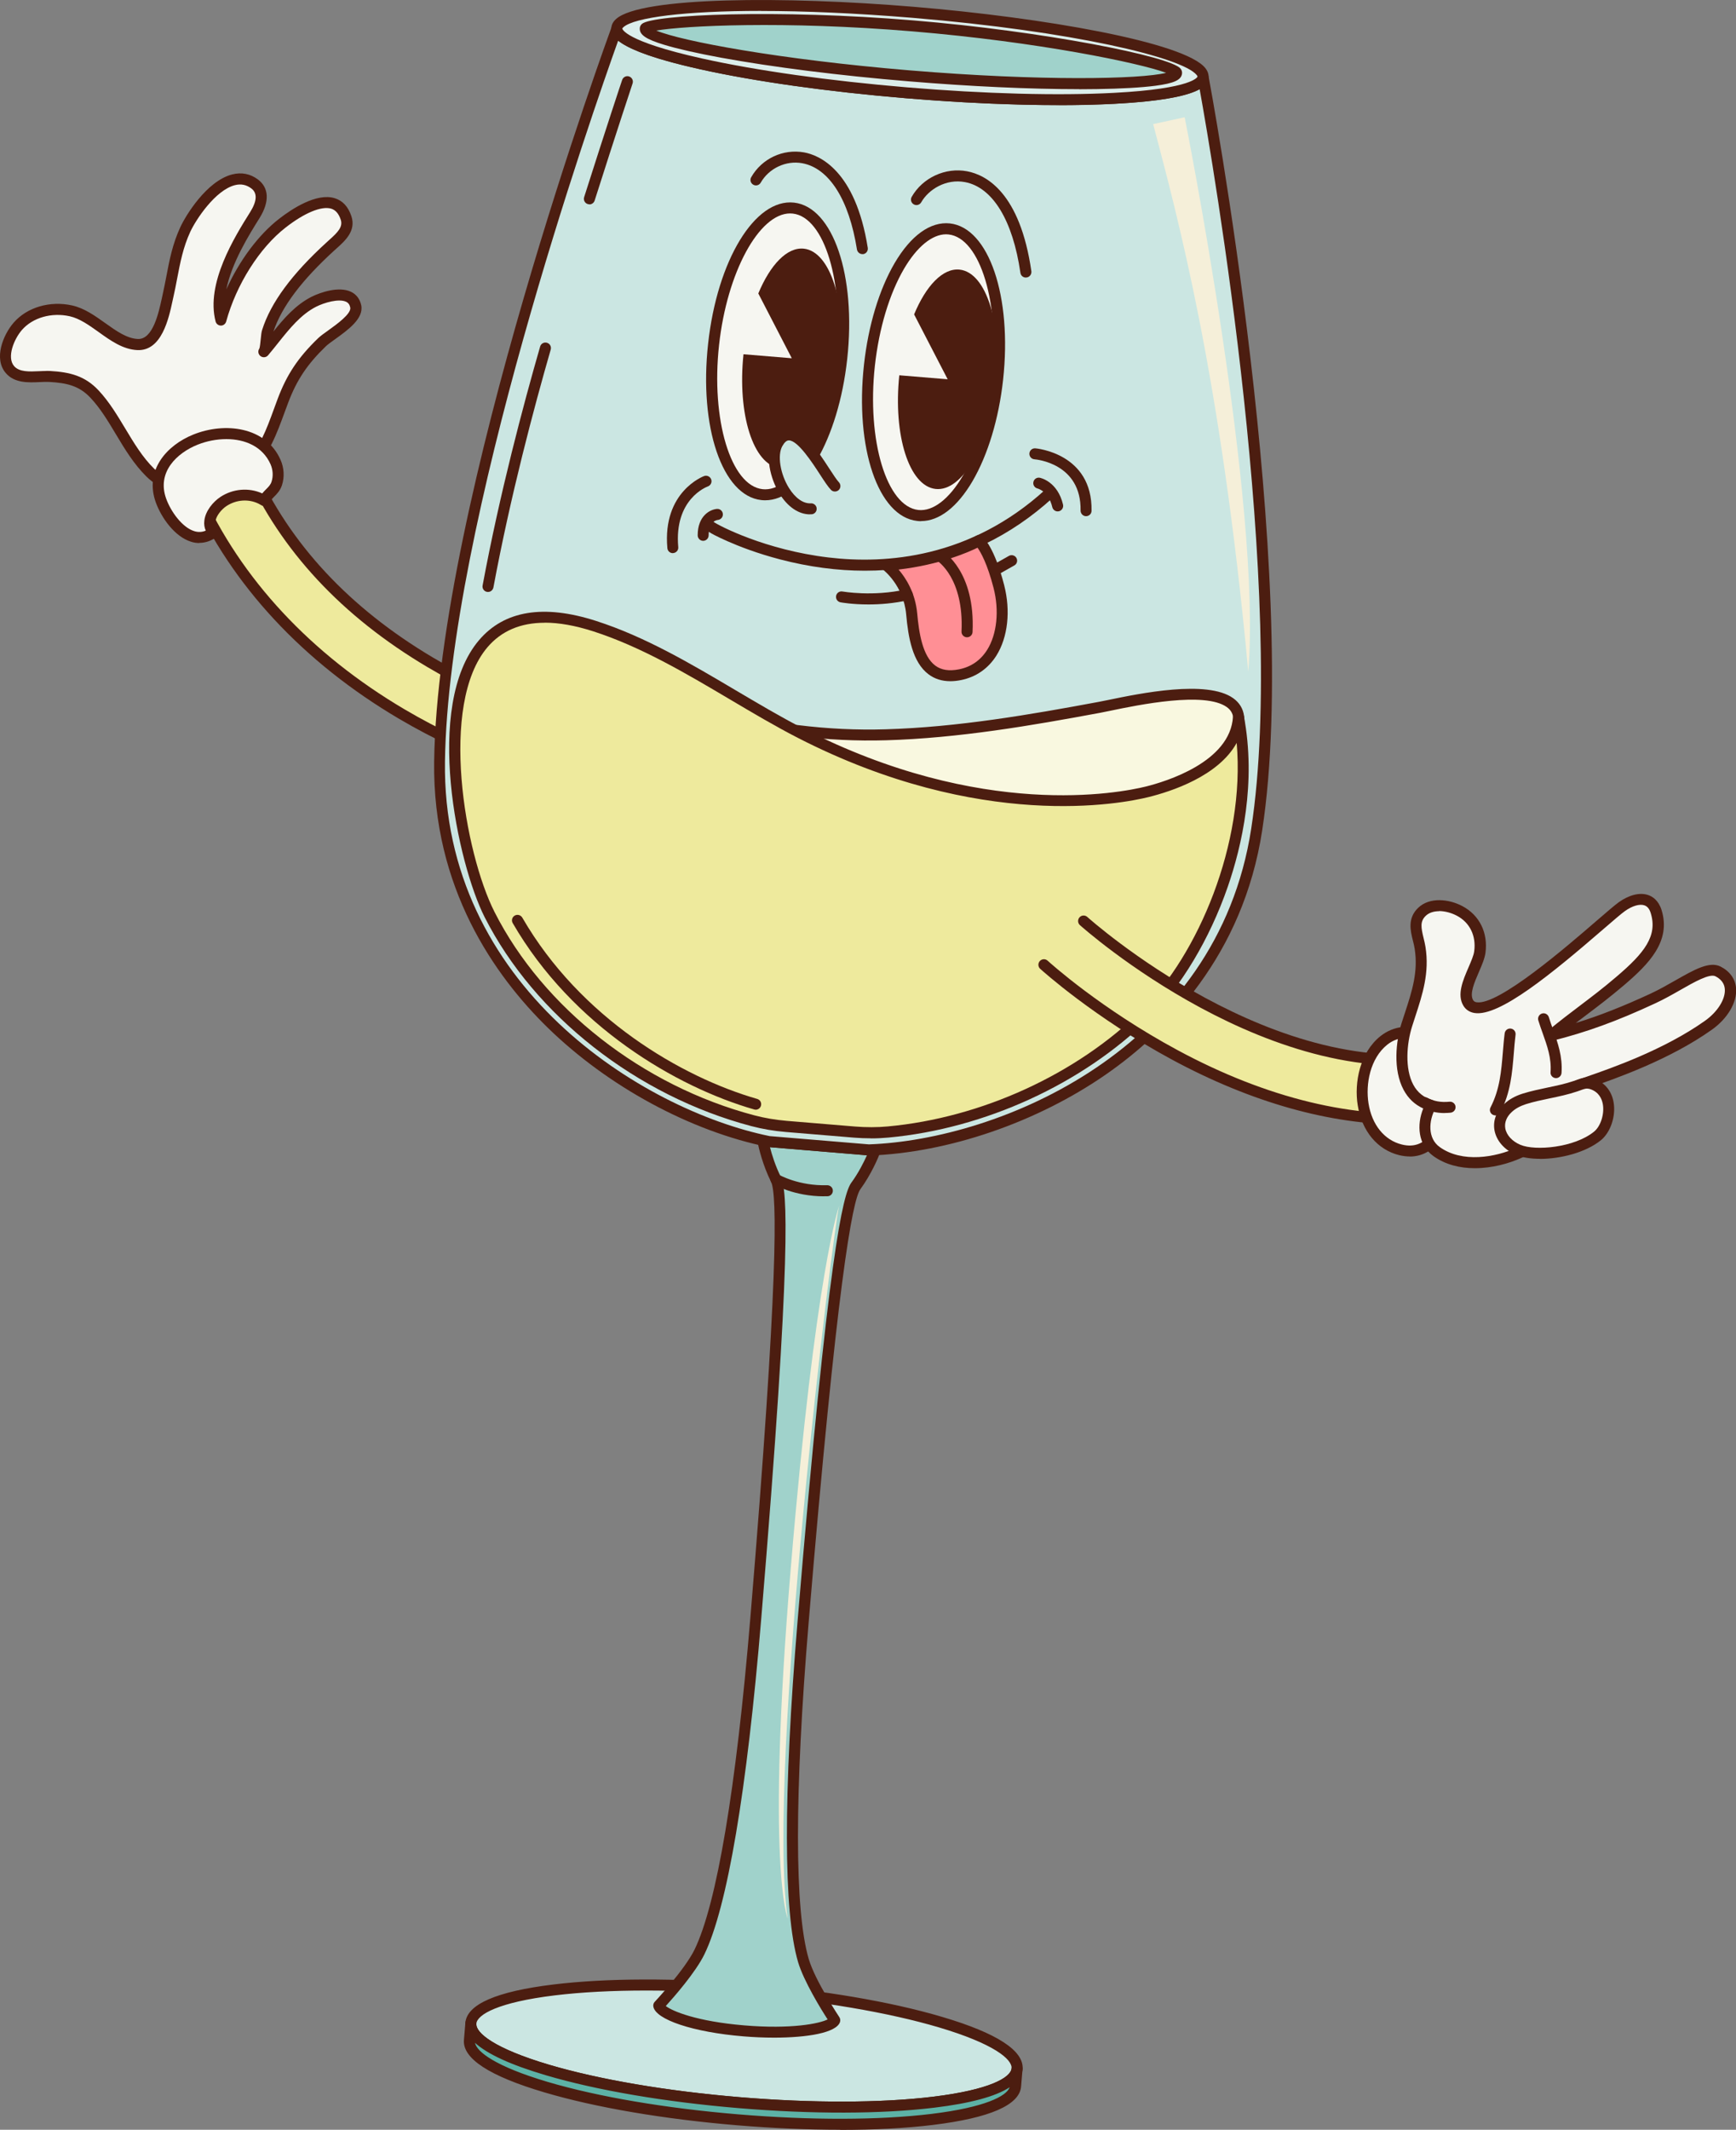 <?xml version="1.0" encoding="UTF-8"?>
<svg id="Calque_2" data-name="Calque 2" xmlns="http://www.w3.org/2000/svg" viewBox="0 0 229.64 281.6">
  <rect x="0" y="0" width="229.64" height="281.6" fill="#808080" stroke="none"/>
  <defs>
    <style>
      .cls-1 {
        fill: #5db2a6;
      }

      .cls-2 {
        fill: #f9f8e0;
      }

      .cls-3 {
        fill: #cbe6e2;
      }

      .cls-4 {
        fill: #ff8f95;
      }

      .cls-5 {
        fill: #4c1d10;
      }

      .cls-6 {
        fill: #dceeeb;
      }

      .cls-7 {
        fill: #eeea9d;
      }

      .cls-8 {
        fill: #f5efd9;
      }

      .cls-9 {
        fill: #a0d2cb;
      }

      .cls-10 {
        fill: #f6f6f1;
      }
    </style>
  </defs>
  <g id="Layer_1" data-name="Layer 1">
    <g>
      <g>
        <g>
          <path class="cls-7" d="M71.67,102.22c-.33,0-.65-.04-.98-.13-.33-.09-8.16-2.16-17.55-7.7-12.51-7.38-21.9-17.47-27.16-29.2-.88-1.97,0-4.28,1.96-5.16,1.97-.88,4.27,0,5.16,1.97,4.63,10.33,12.63,18.92,23.8,25.55,8.48,5.04,15.69,6.97,15.76,6.99,2.08.55,3.33,2.68,2.78,4.76-.46,1.75-2.04,2.91-3.77,2.91Z"/>
          <path class="cls-5" d="M71.67,102.95c-.39,0-.79-.05-1.17-.15-.33-.09-8.25-2.19-17.73-7.77-12.64-7.45-22.14-17.66-27.45-29.53-.51-1.13-.54-2.39-.1-3.54.44-1.15,1.3-2.07,2.43-2.57,2.33-1.05,5.07,0,6.12,2.33,4.56,10.19,12.47,18.67,23.5,25.22,8.38,4.97,15.5,6.89,15.58,6.91,2.47.65,3.95,3.19,3.3,5.65-.53,2.04-2.37,3.46-4.47,3.46ZM29.53,60.43c-.43,0-.87.09-1.29.28-.77.35-1.37.97-1.67,1.77-.3.79-.28,1.65.07,2.43,5.19,11.59,14.48,21.57,26.86,28.87,9.3,5.48,17.03,7.53,17.36,7.62.27.07.54.1.8.1,1.44,0,2.7-.98,3.07-2.37.44-1.69-.57-3.43-2.26-3.87-.07-.02-7.33-1.95-15.95-7.07-11.3-6.7-19.4-15.41-24.09-25.88-.53-1.18-1.69-1.87-2.9-1.87Z"/>
        </g>
        <g>
          <g>
            <path class="cls-10" d="M32.91,61.73c2.39-2.39,3.25-5.37,4.52-8.76,1.21-3.21,2.69-5.34,5.16-7.73,1.05-1.01,4.83-2.99,4.46-4.75-.52-2.44-4.11-1.32-5.54-.59-2.81,1.43-4.59,4.27-6.59,6.61.3-.35.3-2.14.48-2.68,1.38-4.33,5.07-8.28,8.36-11.28,1.07-.97,2.58-2.09,2.03-3.74-1.38-4.14-6.31-.96-8.42.69-3.83,2.97-6.86,8.17-8.12,12.82-1.2-4.57,2.2-10.24,4.49-13.91.76-1.22,1.42-3-.05-4.1-3.6-2.68-7.99,3.47-9.17,6.02-1.35,2.93-1.6,5.75-2.29,8.79-.45,1.98-1.2,6.54-4.02,6.41-3.12-.14-5.65-3.74-8.8-4.45-2.49-.56-5.32.06-7.05,2.04-1.16,1.33-2.39,4.14-1.04,5.71,1.22,1.43,3.59.82,5.25.92,2.43.14,4.29.56,5.96,2.35,2.86,3.07,4.32,7.38,7.36,10.37,2.95,2.9,7.91,2.95,11.23.71.69-.46,1.28-.96,1.8-1.48Z"/>
            <path class="cls-5" d="M25.85,65.51c-2.43,0-4.8-.85-6.48-2.5-1.66-1.64-2.87-3.64-4.03-5.58-1.05-1.75-2.04-3.41-3.35-4.81-1.49-1.6-3.13-1.99-5.47-2.12-.38-.02-.82,0-1.28.02-1.49.07-3.33.15-4.48-1.2-1.62-1.9-.36-5.04,1.05-6.66,1.77-2.04,4.82-2.93,7.75-2.27,1.6.36,3,1.36,4.35,2.32,1.47,1.05,2.86,2.04,4.32,2.11,1.99.09,2.75-3.44,3.17-5.34.04-.18.08-.35.11-.51.18-.81.34-1.62.49-2.4.42-2.22.83-4.32,1.85-6.53.71-1.54,3.49-6.12,6.87-6.98,1.23-.31,2.38-.09,3.4.67,1.47,1.1,1.55,2.94.23,5.07-1.41,2.26-3.7,5.92-4.41,9.46,1.69-3.75,4.22-7.19,6.98-9.33,1.71-1.33,4.95-3.45,7.34-2.73,1.06.32,1.8,1.12,2.22,2.38.65,1.94-.84,3.26-1.92,4.23-.11.1-.21.19-.31.28-4.33,3.94-6.98,7.46-8.08,10.74,1.42-1.77,2.94-3.51,5.02-4.58,1.19-.6,3.64-1.43,5.24-.67.71.34,1.17.95,1.35,1.76.38,1.77-1.76,3.29-3.47,4.52-.49.35-.95.68-1.19.91-2.46,2.37-3.86,4.46-4.99,7.45-.17.45-.33.89-.49,1.32-1.04,2.83-2.01,5.5-4.2,7.69h0c-.57.57-1.2,1.09-1.91,1.57-1.69,1.14-3.7,1.7-5.67,1.7ZM6.15,49.04c.15,0,.3,0,.45.01,2.64.15,4.64.64,6.45,2.58,1.41,1.51,2.48,3.31,3.53,5.05,1.12,1.86,2.27,3.79,3.81,5.29,2.57,2.52,7.1,2.8,10.31.62.63-.43,1.18-.88,1.69-1.39h0c1.96-1.96,2.84-4.37,3.86-7.16.16-.44.32-.88.49-1.33,1.21-3.21,2.71-5.45,5.34-7.99.31-.3.79-.64,1.35-1.04,1.07-.77,3.08-2.2,2.9-3.03-.08-.37-.25-.61-.55-.75-.95-.45-2.88.11-3.95.65-2.03,1.03-3.55,2.93-5.02,4.77-.44.55-.89,1.12-1.35,1.66,0,0,0,0,0,0h0c-.26.31-.72.34-1.03.08-.29-.25-.34-.67-.12-.98.08-.2.14-.85.18-1.24.05-.51.09-.94.19-1.23,1.14-3.6,3.94-7.39,8.56-11.6.1-.09.21-.19.32-.29,1.12-1,1.83-1.72,1.51-2.68-.27-.8-.68-1.27-1.26-1.45-1.27-.38-3.52.54-6.02,2.49-3.46,2.68-6.54,7.56-7.87,12.43-.09.32-.37.54-.7.54h0c-.33,0-.62-.23-.7-.54-1.32-5.04,2.51-11.18,4.58-14.48.91-1.46.96-2.51.14-3.12-.66-.49-1.37-.63-2.16-.43-2.59.66-5.14,4.52-5.91,6.17-.95,2.06-1.33,4.07-1.74,6.2-.15.8-.31,1.62-.5,2.45-.04.15-.07.32-.11.5-.5,2.32-1.43,6.64-4.66,6.49-1.9-.09-3.53-1.25-5.1-2.38-1.29-.92-2.51-1.79-3.82-2.09-2.42-.54-4.91.17-6.34,1.81-1.05,1.21-2.03,3.61-1.04,4.77.68.8,2.02.74,3.3.68.34-.01.66-.03.98-.03ZM34.37,46.04h0,0Z"/>
          </g>
          <g>
            <path class="cls-10" d="M34.54,65.98c.13.06.26.14.38.21.48-.92,1.34-1.24,1.68-2.27.3-.92.23-1.95-.16-2.83-3.29-7.45-18.01-2.85-15.15,5.08.94,2.6,3.94,6.44,6.96,4.22-1.29-1.34.1-3.3,1.29-4.08,1.49-.98,3.41-1.14,4.99-.34Z"/>
            <path class="cls-5" d="M26.37,71.8c-.36,0-.73-.05-1.09-.17-2.16-.66-3.93-3.16-4.67-5.2-1.52-4.22,1.41-7.55,4.98-8.98,4.14-1.66,9.58-1.05,11.52,3.35.47,1.06.54,2.28.19,3.35-.24.73-.68,1.17-1.07,1.56-.27.27-.5.5-.66.81-.09.18-.26.31-.45.36-.19.05-.4.02-.57-.09-.1-.06-.21-.12-.32-.18h0c-1.34-.67-2.98-.55-4.27.3-.65.43-1.39,1.3-1.47,2.08-.04.35.06.63.3.89.15.15.22.36.2.57-.02.21-.13.4-.29.52-.73.53-1.51.81-2.32.81ZM29.93,58.06c-1.28,0-2.6.26-3.8.74-2.71,1.09-5.42,3.61-4.15,7.13.62,1.73,2.14,3.82,3.72,4.3.52.16,1.03.14,1.52-.07-.18-.4-.25-.84-.19-1.31.14-1.3,1.17-2.51,2.12-3.14,1.67-1.1,3.77-1.27,5.54-.47.17-.21.34-.38.51-.55.33-.33.59-.59.72-1,.24-.73.19-1.56-.13-2.3-1.04-2.35-3.37-3.33-5.85-3.33Z"/>
          </g>
        </g>
      </g>
      <g>
        <g>
          <path class="cls-3" d="M134.54,273.54c-.34,4.13-16.8,6.14-36.75,4.47-19.95-1.66-35.85-6.36-35.5-10.5.34-4.13,16.8-6.14,36.75-4.48,19.95,1.66,35.85,6.36,35.5,10.5Z"/>
          <path class="cls-5" d="M111.32,279.33c-4.28,0-8.88-.2-13.59-.59-9.7-.81-18.76-2.35-25.51-4.35-7.28-2.15-10.87-4.48-10.66-6.93.2-2.45,4.13-4.16,11.66-5.07,6.99-.85,16.18-.88,25.88-.07,9.7.81,18.76,2.35,25.51,4.35,7.28,2.15,10.87,4.48,10.66,6.93h0c-.2,2.45-4.13,4.16-11.66,5.07-3.59.44-7.76.66-12.28.66ZM85.5,263.19c-4.46,0-8.57.21-12.11.64-7.5.91-10.28,2.54-10.38,3.75-.1,1.21,2.37,3.27,9.62,5.42,6.66,1.97,15.62,3.49,25.21,4.29,9.6.8,18.69.78,25.58-.06,7.5-.91,10.29-2.54,10.39-3.75.1-1.21-2.38-3.27-9.62-5.42-6.66-1.97-15.62-3.49-25.22-4.29-4.68-.39-9.24-.58-13.47-.58ZM134.54,273.54h0,0Z"/>
        </g>
        <g>
          <path class="cls-9" d="M106.23,214.45c2.72-32.57,5.17-55.16,6.97-57.63,1.38-1.89,2.24-3.94,2.58-4.81-.26.01-.52.03-.78.04l-6.68-.55-6.68-.56c-.25-.05-.5-.11-.76-.16.19.91.7,3.08,1.75,5.17,1.37,2.74.05,25.42-2.66,57.99-2.71,32.57-6.07,41.31-7.45,44.15-1.38,2.84-5.39,7.09-5.39,7.09.14,1,4.08,2.75,11.27,3.35,7.19.6,11.69-.45,12-1.41,0,0-3.25-4.86-4.14-7.89-.89-3.03-2.75-12.2-.04-44.77Z"/>
          <path class="cls-5" d="M102.36,269.42c-1.32,0-2.68-.06-4.01-.17-6.66-.55-11.68-2.22-11.93-3.97-.03-.22.04-.44.19-.6.04-.04,3.95-4.21,5.27-6.91,2.93-6.04,5.49-21.22,7.38-43.89,3.72-44.69,3.54-56,2.74-57.61-1.1-2.19-1.63-4.47-1.81-5.35-.05-.24.03-.49.21-.67.17-.17.43-.24.67-.19.23.05.47.11.71.15l13.26,1.11c.24-.01.48-.02.72-.04.25-.02.49.1.63.3.15.2.18.46.09.69-.32.84-1.23,3-2.67,4.97-1.06,1.46-3.11,12.57-6.84,57.27l-.73-.06.73.06c-1.89,22.67-1.88,38.06.01,44.51.85,2.89,4.02,7.64,4.05,7.69.12.18.15.42.09.63-.46,1.45-4.36,2.08-8.75,2.08ZM88.07,265.24c.86.67,4.05,2.03,10.4,2.56,6.2.52,9.94-.24,11.01-.79-.87-1.34-3.15-5.04-3.91-7.58-1.95-6.62-1.97-22.19-.07-45.04,4.07-48.83,6.01-56.49,7.11-58.01.94-1.28,1.63-2.66,2.07-3.63l-12.83-1.07c.27,1.04.73,2.51,1.44,3.93.84,1.67,1.48,9.55-2.59,58.38-1.9,22.84-4.5,38.2-7.52,44.41-1.17,2.4-4.05,5.67-5.11,6.84Z"/>
        </g>
        <g>
          <path class="cls-1" d="M97.79,278.02c-19.95-1.66-35.85-6.36-35.5-10.5h0l-.19,2.27c-.34,4.13,15.55,8.83,35.5,10.5,19.95,1.66,36.41-.34,36.75-4.47l.19-2.27c-.35,4.13-16.8,6.14-36.75,4.47Z"/>
          <path class="cls-5" d="M111.13,281.6c-4.28,0-8.88-.2-13.59-.59-9.7-.81-18.76-2.35-25.51-4.35-7.28-2.15-10.86-4.48-10.66-6.93l.19-2.27c.03-.4.39-.7.79-.67.4.03.7.39.67.79-.1,1.21,2.37,3.27,9.62,5.42,6.66,1.97,15.61,3.49,25.21,4.29,9.6.8,18.69.78,25.58-.06,7.5-.91,10.28-2.54,10.38-3.75.03-.4.39-.7.79-.66.4.03.7.39.66.79h0s-.19,2.27-.19,2.27c-.2,2.45-4.13,4.16-11.66,5.08-3.59.44-7.76.66-12.28.66ZM62.83,270.08c.21,1.23,2.8,3.17,9.61,5.19,6.66,1.97,15.62,3.49,25.21,4.29,9.6.8,18.69.78,25.58-.06,7.04-.86,9.93-2.34,10.33-3.52-1.84,1.21-5.17,2.12-9.97,2.7-6.99.85-16.18.87-25.88.06-9.7-.81-18.76-2.35-25.51-4.35-4.64-1.37-7.77-2.81-9.39-4.31Z"/>
        </g>
        <path class="cls-5" d="M109,158.18c-3.94,0-6.61-1.54-6.73-1.61-.35-.2-.46-.65-.26-1,.2-.35.65-.46,1-.26.05.03,2.67,1.52,6.41,1.4.4,0,.74.3.75.71.01.4-.3.74-.7.75-.16,0-.31,0-.46,0Z"/>
        <path class="cls-8" d="M111.01,159.42c-.7,2.16-9.67,74.6-6.82,94.23,0,0-2.87-6.88.41-46.26,3.28-39.38,6.41-47.97,6.41-47.97Z"/>
        <path class="cls-5" d="M120.32,146.51c-.34,0-.64-.24-.71-.58-.08-.39.17-.78.56-.86,6.03-1.26,12.08-3.85,17.52-7.51.33-.23.79-.14,1.01.2.23.33.14.79-.2,1.01-5.59,3.76-11.83,6.44-18.03,7.73-.05,0-.1.01-.15.01Z"/>
        <g>
          <g>
            <path class="cls-3" d="M159.14,10.21c-.38,2.92-17.94,3.83-39.21,2.06-21.27-1.77-38.44-5.58-38.33-8.52,0,0-22.98,62.31-23.45,96.94-.39,29.12,25.32,46.54,43.59,50.26l6.59.55,6.59.55c18.63-.64,46.88-13.56,51.31-42.35,5.27-34.24-7.09-99.49-7.09-99.49Z"/>
            <path class="cls-5" d="M114.92,152.77s-.04,0-.06,0l-13.18-1.1s-.06,0-.08-.01c-10.27-2.09-21.17-7.99-29.16-15.79-6.97-6.81-15.24-18.44-15.01-35.19.46-34.36,23.27-96.56,23.5-97.18.12-.34.47-.53.82-.46.35.07.6.38.59.74,0,.02.23,1.66,10.58,3.96,7.2,1.6,16.82,2.95,27.08,3.81,10.27.86,19.97,1.12,27.34.73,10.59-.55,11.09-2.14,11.09-2.15.05-.36.35-.62.7-.63.36,0,.67.24.74.59.12.65,12.32,65.76,7.09,99.73-2.55,16.55-12.62,26.65-20.63,32.22-9.17,6.37-20.9,10.39-31.37,10.75h-.03ZM101.84,150.22l13.1,1.09c17.18-.61,46.07-12.46,50.57-41.73,4.76-30.91-5.05-87.99-6.82-97.79-1.38.77-4.43,1.58-11.29,1.93-7.43.39-17.21.13-27.54-.73-10.33-.86-20.01-2.22-27.28-3.84-6.7-1.49-9.58-2.79-10.81-3.77-3.36,9.37-22.48,64.05-22.91,95.32-.4,29.61,26.12,46.08,42.97,49.52Z"/>
          </g>
          <g>
            <path class="cls-6" d="M159.14,10.21c-.38,2.92-17.94,3.83-39.21,2.06-21.27-1.77-38.44-5.58-38.33-8.52.1-2.96,17.66-3.92,39.22-2.13,21.56,1.8,38.71,5.65,38.32,8.59Z"/>
            <path class="cls-5" d="M140.05,13.9c-6.05,0-12.98-.31-20.18-.91-10.33-.86-20.01-2.22-27.28-3.84-11.82-2.62-11.75-4.67-11.72-5.43.01-.31.13-.78.64-1.22,3.3-2.93,22.3-3.03,39.37-1.6,17.07,1.42,35.8,4.66,38.56,8.1.42.53.46,1,.42,1.31h0c-.1.76-.37,2.79-12.46,3.42-2.25.12-4.72.18-7.36.18ZM100.69,1.44c-10.14,0-16.78.87-18.22,2.15-.12.1-.15.17-.15.19,0,.02.23,1.66,10.58,3.96,7.2,1.6,16.82,2.95,27.08,3.81,10.27.86,19.97,1.12,27.34.73,10.59-.55,11.09-2.14,11.09-2.15h0s-.01-.09-.11-.21c-1.88-2.33-16.44-5.8-37.55-7.56-7.59-.63-14.37-.91-20.07-.91Z"/>
          </g>
          <g>
            <path class="cls-2" d="M160.4,101.4c-3.8,2.94-10,4.61-13.82,5.41-7.58,1.59-15.42,1.67-23.12,1.59-12.86-.14-26.83-1.58-38.8-6.54-3.04-1.26-9.93-3.48-10.4-7.13-.7-5.47,15.3-1.42,18.59-.58,8.06,2.07,16.04,3.26,24.34,3.01,9.49-.28,18.88-1.89,28.25-3.63,3.3-.61,17.7-4.2,18.41,1.25.35,2.66-1.22,4.89-3.45,6.61Z"/>
            <path class="cls-5" d="M127.16,109.16c-1.25,0-2.48-.01-3.71-.03-16.01-.18-28.79-2.33-39.07-6.6-.37-.15-.79-.32-1.25-.5-3.64-1.43-9.12-3.58-9.59-7.21-.13-.98.17-1.81.86-2.42,2.71-2.39,11.62-.75,18.63,1.04,8.83,2.27,16.5,3.22,24.13,2.99,9.51-.28,19.12-1.94,28.14-3.62.32-.06.75-.15,1.26-.25,4.25-.88,13.1-2.71,16.56-.25.83.59,1.32,1.39,1.45,2.38.34,2.62-.94,5.13-3.72,7.28h0c-3.8,2.93-9.77,4.64-14.11,5.55-6.5,1.37-13.16,1.63-19.58,1.63ZM79.21,92.65c-1.9,0-3.22.28-3.85.84-.33.29-.45.64-.38,1.14.35,2.77,5.56,4.82,8.68,6.04.47.19.91.36,1.28.51,10.11,4.19,22.71,6.31,38.53,6.49,7.44.08,15.35.03,22.97-1.58,3.43-.72,9.75-2.37,13.52-5.28h0c2.38-1.84,3.45-3.83,3.17-5.94-.07-.57-.35-1.02-.85-1.38-2.93-2.09-11.68-.29-15.42.49-.52.11-.96.2-1.29.26-9.08,1.69-18.75,3.36-28.36,3.64-7.77.23-15.57-.74-24.54-3.04-5.69-1.46-10.34-2.21-13.45-2.21ZM160.4,101.4h0,0Z"/>
          </g>
          <g>
            <path class="cls-9" d="M155.65,9.65c-.21,1.62-16.09,1.99-35.42.38-19.33-1.61-34.93-4.61-34.87-6.23.03-.9,15.93-1.99,35.42-.37,19.49,1.62,35,5.21,34.87,6.22Z"/>
            <path class="cls-5" d="M142.76,11.79c-6.54,0-14.45-.36-22.59-1.04-9.14-.76-17.94-1.87-24.78-3.12-3.16-.58-5.77-1.17-7.54-1.71-2.38-.72-3.25-1.31-3.22-2.16,0-.23.11-.44.29-.6,1.41-1.25,18.06-1.95,35.91-.46,17.12,1.42,34.02,4.75,35.33,6.37.16.2.23.43.2.67h0c-.11.84-1.06,1.28-3.53,1.6-1.84.24-4.51.39-7.72.44-.77.01-1.55.02-2.36.02ZM86.81,4.04c3.34,1.4,16.23,3.82,33.48,5.26,17.39,1.45,30.58,1.18,33.97.33-3.48-1.29-16.89-4.09-33.54-5.48-17.1-1.43-30.22-.74-33.91-.11Z"/>
          </g>
          <g>
            <path class="cls-7" d="M163.84,94.79c-.32,5.52-6.77,8.59-12.1,9.9-7.17,1.77-24.79,3.04-45.87-7.76-8.79-4.5-17.49-11.02-27.24-14.15-25.11-8.07-19.05,27.93-13.87,38.14,6.46,12.73,19.74,23.28,34.82,27.26,1.45.38,2.92.62,4.4.75l9.03.75c1.49.12,2.98.13,4.47,0,12.92-1.19,25.42-7.12,34.02-15.57,8.02-7.88,15.12-24.55,12.33-39.31Z"/>
            <path class="cls-5" d="M115.22,150.51c-.75,0-1.5-.03-2.26-.09l-9.03-.75c-1.56-.13-3.08-.39-4.53-.77-15.15-4-28.67-14.59-35.29-27.63-3.57-7.03-8.12-27.97-.74-36.63,3.34-3.92,8.55-4.77,15.48-2.54,6.51,2.09,12.55,5.67,18.4,9.13,3.08,1.82,5.98,3.54,8.95,5.07,23.7,12.14,41.94,8.54,45.36,7.7,2.62-.65,11.19-3.23,11.54-9.24.02-.37.31-.66.68-.68.37-.02.7.23.76.59,1.66,8.8-.25,17.16-2.14,22.61-2.39,6.89-6.18,13.21-10.39,17.35-8.87,8.71-21.75,14.6-34.47,15.78-.76.07-1.54.11-2.33.11ZM72.06,82.34c-3.2,0-5.73,1.08-7.57,3.23-6.45,7.56-3.02,27.25.93,35.02,6.43,12.69,19.6,22.99,34.36,26.88,1.36.36,2.8.6,4.28.73l9.03.75c1.48.12,2.94.12,4.34-.01,12.39-1.14,24.95-6.88,33.58-15.36,7.43-7.3,13.74-22.02,12.58-35.35-2.43,4.4-8.67,6.42-11.66,7.16-3.5.87-22.21,4.56-46.37-7.82-3.01-1.54-6.07-3.36-9.03-5.11-5.78-3.42-11.75-6.96-18.1-9-2.35-.75-4.47-1.13-6.36-1.13Z"/>
          </g>
          <path class="cls-8" d="M156.71,15.51s10.28,51.36,8.41,73.29c-3.64-39.41-9.44-60.47-12.58-72.39l4.18-.91Z"/>
          <path class="cls-5" d="M64.55,78.27s-.09,0-.13-.01c-.39-.07-.66-.45-.58-.85,2.26-12.15,5.39-23.88,7.61-31.59.11-.39.51-.61.9-.5.39.11.61.51.5.9-2.21,7.67-5.33,19.36-7.58,31.45-.07.35-.37.6-.71.6Z"/>
          <path class="cls-5" d="M77.96,27.01c-.07,0-.15-.01-.22-.03-.38-.12-.59-.53-.47-.91,2.84-8.93,5-15.44,5.03-15.5.13-.38.54-.59.92-.46.38.13.59.54.46.92-.02.06-2.18,6.56-5.02,15.49-.1.31-.39.51-.7.51Z"/>
          <path class="cls-5" d="M99.95,146.72c-.07,0-.13,0-.2-.03-10.25-2.95-24.02-10.97-31.93-24.64-.2-.35-.08-.79.27-.99.35-.2.79-.08,1,.27,7.69,13.3,21.09,21.1,31.07,23.97.39.11.61.51.5.9-.09.32-.38.53-.7.53Z"/>
        </g>
      </g>
      <g>
        <g>
          <path class="cls-7" d="M143.35,121.78h0c.25.23,25.44,22.75,49.29,17.64,2.11-.45,4.18.89,4.63,3,.45,2.11-.89,4.18-3,4.63-1.48.32-2.99.55-4.53.7-10.52,1.04-22.28-1.78-34.32-8.27-10.22-5.51-17.05-11.67-17.33-11.93l5.25-5.77Z"/>
          <path class="cls-5" d="M185.47,148.69c-9.51,0-19.92-2.92-30.39-8.56-10.31-5.56-17.19-11.77-17.48-12.03-.3-.27-.32-.73-.05-1.03.27-.3.73-.32,1.03-.05.28.26,7.03,6.36,17.19,11.83,11.83,6.38,23.55,9.21,33.9,8.18,1.51-.15,3-.38,4.45-.69.83-.18,1.54-.67,2-1.38.46-.71.62-1.56.44-2.39-.37-1.71-2.06-2.8-3.77-2.44-24.21,5.19-49.68-17.58-49.94-17.81-.3-.27-.32-.73-.05-1.03.27-.3.73-.32,1.03-.05.25.23,25.17,22.5,48.65,17.47,2.5-.53,4.96,1.06,5.5,3.56.26,1.21.03,2.45-.64,3.48-.67,1.04-1.71,1.75-2.92,2.01-1.5.32-3.05.56-4.61.72-1.42.14-2.88.21-4.35.21Z"/>
        </g>
        <g>
          <g>
            <path class="cls-10" d="M188.35,137.03c-1.66-.85-3.69-.76-5.29.52-2.42,1.93-3.22,5.51-2.75,8.46.44,2.78,2.08,5.31,4.96,6.02,6.58,1.62,7.66-9.93,4.85-13.52-.5-.64-1.1-1.13-1.77-1.47Z"/>
            <path class="cls-5" d="M186.48,152.91c-.45,0-.9-.06-1.38-.17-2.9-.71-4.96-3.19-5.5-6.61-.48-2.97.27-6.96,3.02-9.14,1.75-1.39,4.08-1.62,6.07-.59.78.4,1.46.96,2.01,1.67,2.17,2.78,2.16,9.04-.02,12.4-1.04,1.61-2.5,2.45-4.2,2.45ZM186.09,137.21c-.91,0-1.82.31-2.57.91-2.28,1.82-2.9,5.22-2.49,7.78.45,2.83,2.1,4.86,4.41,5.43,1.68.42,3.03-.14,4.01-1.65,1.98-3.05,1.73-8.62.1-10.71-.42-.54-.94-.97-1.53-1.28h0c-.61-.31-1.27-.47-1.93-.47Z"/>
          </g>
          <g>
            <path class="cls-10" d="M207.18,144.46c-.79.82-.81,1.94-1.34,3.19-.94,2.25-2.65,3.76-4.85,4.76-3.28,1.5-7.86,2.09-10.96-.15-1.98-1.42-1.84-4.15-.75-6.11-4.46-1.27-4.28-7.18-3.17-10.68,1.09-3.43,2.33-6.47,1.74-10.18-.27-1.66-1.19-3.35.25-4.73,1.3-1.25,3.56-.88,5.01-.11,2.05,1.09,2.96,3.17,2.67,5.43-.25,1.86-2.61,4.97-1.53,6.74,2.37,3.88,17.8-10.93,20.32-12.74,1.63-1.17,3.81-1.6,4.51.62,1.13,3.56-1.17,6.17-4.73,9.21-3.44,2.93-5.68,4.32-9.17,7.22,4.86-1.22,8.93-2.79,13.48-4.9,3.59-1.67,6.97-4.4,8.6-3.58,2.91,1.46,1.68,5.03-1.26,7.12-6.98,4.96-16.28,7.51-17.86,8.24-.41.19-.71.41-.95.66Z"/>
            <path class="cls-5" d="M195.08,154.46c-1.93,0-3.87-.45-5.48-1.61-2.04-1.47-2.21-4.13-1.33-6.29-1.12-.5-1.99-1.32-2.6-2.46-1.42-2.65-1.03-6.42-.26-8.85.13-.42.27-.84.41-1.25.97-2.96,1.8-5.51,1.31-8.59-.05-.34-.14-.68-.23-1.04-.33-1.32-.73-2.96.69-4.33,1.54-1.48,4.11-1.16,5.86-.23,2.26,1.2,3.4,3.51,3.05,6.17-.1.76-.48,1.63-.87,2.54-.59,1.36-1.26,2.91-.76,3.72.07.11.18.24.45.28,2.89.46,12-7.42,15.9-10.79,1.38-1.19,2.39-2.06,2.92-2.44,1.36-.97,2.77-1.32,3.87-.95.58.19,1.36.69,1.77,1.94,1.33,4.19-1.72,7.22-4.95,9.98-1.86,1.58-3.34,2.7-4.9,3.88-.48.36-.97.73-1.48,1.12,3.16-.97,6.28-2.21,9.91-3.89,1.11-.52,2.19-1.13,3.24-1.73,2.53-1.44,4.53-2.58,6-1.84,1.22.62,1.96,1.64,2.05,2.89.14,1.84-1.12,3.99-3.22,5.47-5.58,3.96-12.68,6.43-16.08,7.62-.89.31-1.59.55-1.89.69-.3.14-.54.31-.73.5h0c-.39.41-.55.95-.75,1.63-.11.4-.25.86-.45,1.33-.96,2.29-2.67,3.98-5.22,5.14-1.73.79-3.97,1.39-6.21,1.39ZM190.38,120.48c-.69,0-1.33.18-1.78.61-.78.75-.62,1.56-.29,2.93.09.38.19.76.25,1.16.55,3.43-.38,6.27-1.36,9.27-.13.41-.27.82-.4,1.24-.74,2.33-.98,5.62.15,7.73.55,1.03,1.4,1.71,2.52,2.03.22.06.39.21.47.42.08.2.07.44-.04.63-.94,1.7-1.06,4.01.54,5.16,2.98,2.14,7.38,1.38,10.24.07,2.21-1.01,3.67-2.44,4.48-4.38.16-.4.28-.8.39-1.18.22-.77.46-1.57,1.09-2.23h0c.32-.33.7-.59,1.17-.81.37-.17,1.06-.41,2.02-.75,3.35-1.16,10.31-3.58,15.72-7.42,1.66-1.18,2.71-2.86,2.61-4.18-.05-.73-.48-1.31-1.25-1.7-.77-.38-2.82.78-4.62,1.81-1.07.61-2.18,1.24-3.35,1.78-5.03,2.34-9.1,3.82-13.62,4.95-.33.08-.67-.07-.83-.38-.15-.3-.08-.67.19-.89,1.64-1.36,3.01-2.39,4.33-3.39,1.54-1.17,3.01-2.27,4.83-3.83,3.67-3.12,5.47-5.39,4.51-8.43-.17-.55-.45-.87-.84-1-.63-.21-1.61.08-2.56.76-.48.34-1.51,1.23-2.82,2.36-6.84,5.91-13.8,11.64-17.08,11.12-.64-.1-1.15-.43-1.47-.96-.89-1.46-.06-3.37.67-5.06.35-.82.69-1.59.76-2.15.27-2.03-.58-3.79-2.29-4.69-.72-.38-1.58-.62-2.38-.62ZM207.18,144.46h0,0Z"/>
          </g>
          <g>
            <path class="cls-10" d="M201.65,145.3c-.79.25-1.52.62-2.15,1.19-2.01,1.84-1.2,4.47,1.35,5.55,2.23.94,7.68.42,10.48-1.85,1.78-1.45,2.42-5.84-.75-6.89-.79-.26-1.34.04-2.16.32-2.22.76-4.55.98-6.76,1.68Z"/>
            <path class="cls-5" d="M203.72,153.22c-1.23,0-2.34-.17-3.15-.51-1.56-.65-2.63-1.88-2.88-3.27-.22-1.27.24-2.51,1.31-3.49.65-.6,1.44-1.04,2.42-1.35,1.09-.34,2.2-.57,3.28-.8,1.15-.24,2.35-.49,3.47-.87.12-.04.23-.08.34-.12.68-.25,1.38-.5,2.28-.2,1.43.47,2.37,1.57,2.65,3.09.34,1.83-.38,4.01-1.67,5.06-2.01,1.63-5.34,2.47-8.07,2.47ZM209.97,143.93c-.26,0-.53.09-.96.25-.12.04-.24.09-.37.13-1.21.41-2.45.67-3.65.92-1.09.23-2.12.44-3.13.76h0c-.77.25-1.39.58-1.88,1.04-.69.63-.99,1.4-.86,2.16.16.9.91,1.72,2,2.18,1.97.83,7.12.38,9.74-1.74.88-.71,1.4-2.35,1.16-3.66-.13-.69-.52-1.59-1.68-1.97-.13-.04-.25-.06-.37-.06ZM201.65,145.3h0,0Z"/>
          </g>
          <path class="cls-5" d="M197.81,147.48c-.11,0-.23-.03-.33-.08-.36-.18-.5-.62-.31-.98,1.23-2.39,1.42-4.78,1.63-7.3.07-.8.13-1.64.24-2.49.05-.4.41-.68.81-.63.4.05.68.41.63.81-.1.82-.17,1.64-.23,2.43-.22,2.67-.42,5.19-1.78,7.85-.13.25-.38.4-.65.4Z"/>
          <path class="cls-5" d="M205.83,142.55s-.03,0-.05,0c-.4-.03-.71-.38-.67-.78.13-1.88-.44-3.45-1.03-5.12-.2-.56-.41-1.13-.59-1.73-.12-.38.1-.79.48-.91.38-.12.79.1.91.48.17.57.38,1.13.57,1.67.62,1.74,1.26,3.53,1.11,5.71-.03.38-.35.68-.73.68Z"/>
          <path class="cls-5" d="M191.09,147.17c-1.09,0-2.07-.24-2.97-.73-.35-.19-.49-.63-.3-.99.19-.36.63-.49.99-.3.85.46,1.81.63,2.93.52.4-.04.76.25.8.65.04.4-.25.76-.66.8-.27.03-.54.04-.79.04Z"/>
        </g>
      </g>
      <g>
        <g>
          <path class="cls-10" d="M131.96,50.15c-1.15,10.46-5.88,18.53-10.56,18.01-4.68-.51-7.54-9.41-6.39-19.87,1.15-10.46,5.88-18.53,10.56-18.01,4.68.51,7.54,9.41,6.39,19.87Z"/>
          <path class="cls-5" d="M121.83,68.91c-.17,0-.34,0-.51-.03-5.16-.57-8.25-9.65-7.03-20.68.57-5.16,2.01-9.92,4.05-13.41,2.15-3.66,4.74-5.52,7.31-5.25,5.16.57,8.25,9.65,7.04,20.68h0c-.57,5.16-2.01,9.92-4.05,13.41-2.01,3.42-4.4,5.27-6.8,5.27ZM125.15,30.98c-1.84,0-3.85,1.64-5.56,4.55-1.94,3.32-3.31,7.87-3.86,12.83-1.08,9.88,1.55,18.61,5.75,19.07,1.93.21,4.08-1.44,5.89-4.53,1.94-3.31,3.31-7.87,3.86-12.83,1.08-9.87-1.55-18.61-5.75-19.07-.11-.01-.22-.02-.33-.02ZM131.96,50.15h0,0Z"/>
        </g>
        <path class="cls-5" d="M125.36,50.15l-4.44-8.58c1.57-3.79,3.81-6.16,6.03-5.92,3.52.39,5.66,7.19,4.78,15.2-.88,8.01-4.45,14.19-7.97,13.8-3.5-.38-5.63-7.1-4.8-15.03l6.4.53Z"/>
        <g>
          <path class="cls-10" d="M111.34,47.39c-1.15,10.46-5.88,18.52-10.56,18.01-4.68-.52-7.54-9.41-6.39-19.87,1.15-10.46,5.88-18.52,10.56-18.01,4.68.51,7.54,9.41,6.39,19.87Z"/>
          <path class="cls-5" d="M101.21,66.15c-.17,0-.34-.01-.51-.03-5.16-.57-8.25-9.65-7.03-20.68,1.21-11.03,6.2-19.22,11.36-18.65,5.16.57,8.25,9.65,7.04,20.68-1.17,10.67-5.88,18.68-10.85,18.68ZM104.52,28.22c-4.1,0-8.35,7.78-9.4,17.39-1.09,9.87,1.55,18.61,5.75,19.07.11.01.23.02.35.02,4.1,0,8.35-7.78,9.4-17.39h0c1.08-9.87-1.55-18.61-5.75-19.07-.12-.01-.23-.02-.35-.02Z"/>
        </g>
        <path class="cls-5" d="M104.75,47.39l-4.44-8.59c1.58-3.79,3.81-6.16,6.03-5.92,3.52.39,5.66,7.2,4.78,15.2-.88,8.01-4.45,14.19-7.97,13.8-3.5-.38-5.63-7.1-4.8-15.04l6.4.53Z"/>
        <g>
          <path class="cls-3" d="M107.31,67.27c-3.41.22-5.92-6.08-4.45-8.66,2.33-4.07,6.19,4.23,7.59,5.65l-3.14,3.01Z"/>
          <path class="cls-5" d="M107.14,68.01c-1.48,0-2.93-.98-4.01-2.71-1.25-2-1.99-5.15-.91-7.05.55-.96,1.25-1.46,2.07-1.48h.06c1.98,0,3.85,2.88,5.36,5.2.5.77.98,1.5,1.25,1.78.28.29.28.75,0,1.03-.29.28-.75.28-1.03,0-.38-.39-.85-1.1-1.44-2.01-1.03-1.59-2.95-4.54-4.13-4.54,0,0-.01,0-.02,0-.29,0-.57.26-.85.75-.68,1.19-.29,3.68.88,5.55.84,1.34,1.89,2.08,2.89,2.02.4-.02.75.28.77.68.03.4-.28.75-.68.77-.07,0-.14,0-.21,0Z"/>
        </g>
        <path class="cls-5" d="M135.7,36.7c-.36,0-.67-.26-.72-.63-1-6.92-3.66-11.29-7.32-11.99-2.53-.48-4.84.98-5.8,2.67-.2.35-.65.47-.99.27-.35-.2-.47-.64-.27-.99,1.45-2.54,4.47-3.93,7.34-3.38,2.53.48,6.99,2.84,8.49,13.21.05.4-.22.77-.62.83-.04,0-.07,0-.11,0Z"/>
        <path class="cls-5" d="M114.08,33.6c-.35,0-.66-.26-.72-.61-1.05-6.61-3.69-10.76-7.25-11.41-2.14-.39-4.39.67-5.48,2.57-.2.35-.64.47-.99.27-.35-.2-.47-.64-.27-.99,1.41-2.47,4.23-3.78,7-3.28,1.98.36,6.78,2.32,8.42,12.62.06.4-.21.77-.6.83-.04,0-.08,0-.12,0Z"/>
        <path class="cls-5" d="M114.41,75.46c-3.65,0-7.4-.5-11.2-1.49-3.07-.8-5.49-1.75-6.98-2.41-2.84-1.25-2.95-1.6-3.02-1.8-.13-.38.08-.79.46-.92.27-.09.56-.01.75.18.69.49,6.83,3.7,15.18,4.69,7.61.91,18.75.08,28.69-8.98.3-.27.76-.25,1.03.05.27.3.25.76-.05,1.03-5.58,5.09-12.06,8.2-19.27,9.25-1.83.27-3.7.4-5.59.4ZM94.58,69.3h0s0,0,0,0ZM94.58,69.29h0Z"/>
        <path class="cls-5" d="M139.91,67.62c-.33,0-.63-.23-.71-.56-.5-2.11-1.89-2.45-1.95-2.47-.39-.09-.64-.48-.55-.86.08-.39.46-.64.85-.56.1.02,2.35.5,3.07,3.55.09.39-.15.78-.54.88-.05.01-.11.02-.17.02Z"/>
        <path class="cls-5" d="M93.02,71.51c-.4,0-.73-.33-.73-.73,0-2.62,1.68-3.43,2.56-3.49.4-.03.75.28.77.68.03.4-.27.74-.67.78-.21.02-1.21.23-1.21,2.03,0,.4-.33.73-.73.73Z"/>
        <g>
          <path class="cls-4" d="M117.21,74.73s3.01,2.2,3.39,6.46c.38,4.26,1.38,9.02,6.39,8.02,5.02-1,6.39-6.77,5.14-11.66-1.25-4.89-2.65-6.05-2.65-6.05,0,0-4.75,2.67-12.27,3.23Z"/>
          <path class="cls-5" d="M125.72,90.07c-1.11,0-2.08-.3-2.89-.91-2.13-1.6-2.69-4.9-2.96-7.92-.34-3.86-3.06-5.92-3.09-5.94-.25-.18-.35-.5-.27-.79.08-.29.34-.5.64-.52,7.25-.54,11.92-3.11,11.97-3.14.26-.15.59-.12.82.08.16.13,1.61,1.46,2.89,6.43.88,3.42.49,6.91-1.03,9.33-1.08,1.71-2.69,2.83-4.67,3.23-.5.1-.97.15-1.42.15ZM118.86,75.3c.97,1.13,2.22,3.07,2.47,5.82.23,2.54.7,5.62,2.38,6.88.8.6,1.83.76,3.15.5,1.6-.32,2.85-1.19,3.72-2.57,1.3-2.06,1.62-5.2.85-8.19-.82-3.18-1.68-4.7-2.12-5.32-1.34.65-5.07,2.26-10.45,2.89Z"/>
        </g>
        <path class="cls-5" d="M127.92,84.26s-.02,0-.04,0c-.4-.02-.71-.36-.69-.76.33-7.03-3.12-9.3-3.27-9.39-.34-.21-.44-.66-.23-1,.21-.34.66-.45,1-.24.18.11,4.34,2.75,3.96,10.7-.02.39-.34.69-.73.69Z"/>
        <path class="cls-5" d="M114.87,79.92c-2.13,0-3.58-.26-3.68-.28-.4-.07-.66-.45-.59-.85.07-.39.45-.66.85-.58.04,0,3.99.71,8.41-.28.39-.09.78.16.87.55.09.39-.16.78-.55.87-1.95.44-3.8.57-5.3.57Z"/>
        <path class="cls-5" d="M131.66,76.08c-.25,0-.5-.13-.63-.37-.2-.35-.08-.79.27-.99l2.16-1.22c.35-.2.8-.07.99.27.2.35.08.8-.27.99l-2.16,1.22c-.11.07-.24.09-.36.09Z"/>
        <path class="cls-5" d="M143.67,68.25h-.01c-.4,0-.72-.34-.72-.74.11-6.23-5.84-6.76-6.1-6.78-.4-.03-.7-.38-.67-.78.03-.4.38-.7.78-.67.08,0,7.58.64,7.44,8.26,0,.4-.33.71-.73.71Z"/>
        <path class="cls-5" d="M89,73.14c-.37,0-.69-.28-.72-.67-.67-7.5,4.82-9.51,4.87-9.53.38-.13.79.07.93.45.13.38-.07.79-.45.93-.19.07-4.47,1.7-3.91,8.02.04.4-.26.75-.66.79-.02,0-.04,0-.07,0Z"/>
      </g>
    </g>
  </g>
</svg>